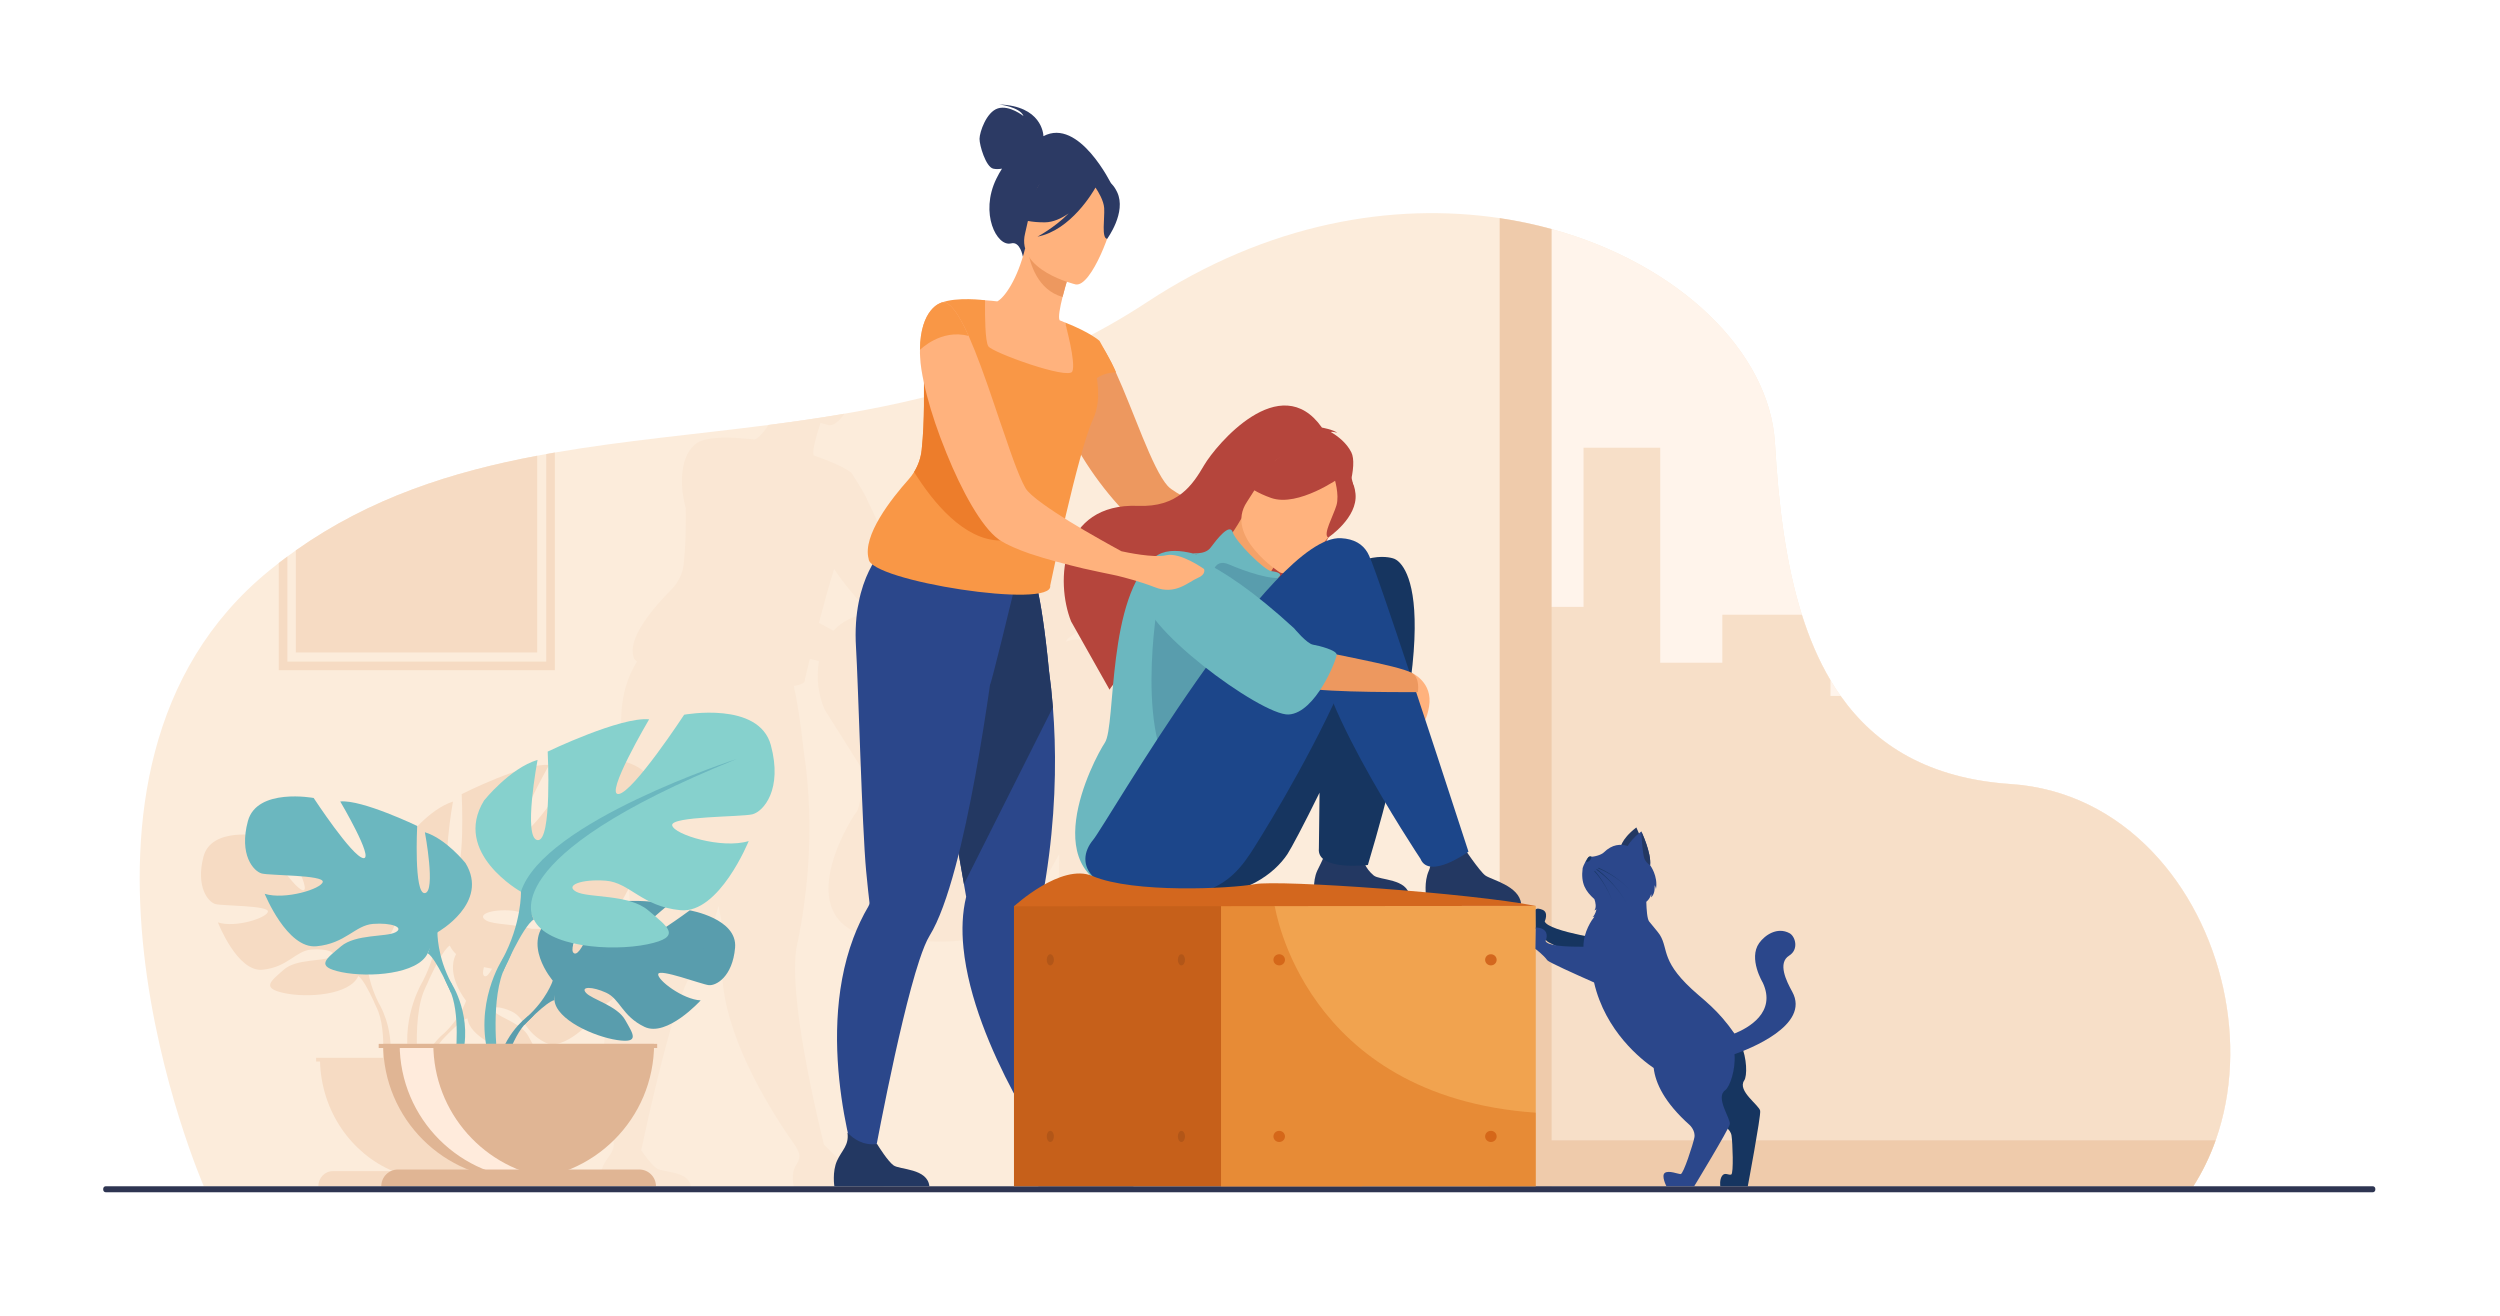 <?xml version="1.0" encoding="utf-8"?>
<!-- Generator: Adobe Illustrator 27.5.0, SVG Export Plug-In . SVG Version: 6.00 Build 0)  -->
<svg version="1.1" id="_x3C_Layer_x3E_" xmlns="http://www.w3.org/2000/svg" xmlns:xlink="http://www.w3.org/1999/xlink" x="0px"
	 y="0px" viewBox="0 0 3116 1640" style="enable-background:new 0 0 3116 1640;" xml:space="preserve">
<rect style="fill:#FFFFFF;" width="3116" height="1640"/>
<g>
	<path style="fill:#FCECDB;" d="M2761.563,1421.306c-5.515,15.552-12.321,30.61-20.469,44.996
		c-2.332,4.136-4.791,8.214-7.355,12.234H254.021c0,0-225.846-517.192,81.834-767.584c3.847-3.124,7.703-6.19,11.579-9.198
		c3.567-2.757,7.153-5.467,10.75-8.127c3.499-2.595,7.019-5.13,10.547-7.627c92.739-65.502,194.29-97.896,300.806-117.979
		c3.75-0.715,7.511-1.398,11.28-2.073c3.577-0.656,7.153-1.282,10.74-1.899c86.357-14.896,175.769-22.733,266.232-34.37
		c31.489-4.06,63.111-8.581,94.773-14.018c126.695-21.741,254.085-58.242,376.731-138.873
		c151.308-99.478,307.321-124.67,439.898-104.925c9.034,1.34,17.952,2.883,26.745,4.638c12.938,2.574,25.607,5.572,37.996,8.976
		c159.224,43.704,271.939,153.45,278.408,266.945c4.357,76.493,13.431,149.999,33.523,213.765
		c9.303,29.531,20.979,56.979,35.643,81.671c3.991,6.731,8.204,13.247,12.649,19.544c43.858,62.108,110.497,103.034,212.049,109.841
		c70.593,4.734,130.06,36.357,175.325,83.165c0.415,0.435,0.838,0.868,1.263,1.313
		C2770.26,1153.232,2804.014,1301.707,2761.563,1421.306z"/>
	<path style="fill:#FFF4EB;" d="M2761.563,1421.306c-5.515,15.552-12.321,30.61-20.469,44.996h-845.156V276.5
		c12.938,2.574,25.607,5.572,37.996,8.976c159.224,43.704,271.939,153.45,278.408,266.945
		c4.357,76.493,13.431,149.999,33.523,213.765c9.303,29.531,20.979,56.979,35.643,81.671c3.991,6.731,8.204,13.247,12.649,19.544
		c43.858,62.108,110.497,103.034,212.049,109.841c70.593,4.734,130.06,36.357,175.325,83.165c0.415,0.435,0.838,0.868,1.263,1.313
		C2770.26,1153.232,2804.014,1301.707,2761.563,1421.306z"/>
	<path style="fill:#FAE7D4;" d="M1515.273,1151.633c-4.339-2.787-14.395-15.09-21.374-24.056c1.002-0.607,1.562-0.974,1.562-0.974
		c-20.305-55.804-37.051-101.503-50.858-138.939c1.64-2.806,3.202-7.096,4.445-13.526c4.995-25.732-20.092-35.499-20.092-35.499
		c-0.125-0.068-0.271-0.125-0.405-0.192c14.953-112.475-21.018-120.12-21.018-120.12s-12.968-3.953-28.558-2.15
		c-5.303-11.424-15.928-18.444-33.455-19.33c-5.265-0.271-11.011,0.78-17.16,2.94c0.818-1.282,1.619-2.565,2.419-3.866
		c3.673-2.266,34.399-22.05,31.748-45.815c-0.521-4.714-1.638-8.273-3.114-10.942c-0.423-1.929-0.974-3.74-1.59-5.419
		c2.729-11.954,2.892-21.663-0.222-27.217c-5.66-10.133-16.256-17.209-24.229-21.403c3.346-0.646,7.723,1.021,7.723,1.021
		c-4.281-3.48-18.067-5.63-18.067-5.63c-49.094-62.446-124.806,18.434-138.593,39.51c-7.231,11.039-15.426,22.715-28.307,31.102
		c-6.884-3.557-12.1-6.729-14.558-9.159c-18.318-18.173-40.33-79.163-61-119.415c-0.01-0.02-0.02-0.039-0.029-0.067
		c0.125,0,0.202,0.01,0.202,0.01c-2.535-6.807-19.484-33.243-19.484-33.243c-0.01,0-0.01,0-0.02,0
		c-0.077-0.067-10.788-8.842-40.541-19.282c0,0-2.372-0.906-6.344-2.343c-1.852-2.97,0.356-13.565,3.441-24.527
		c0.857-3.037,1.773-6.102,2.689-9.043c0.762-2.43,1.514-4.764,2.237-6.933c6.286,1.919,10.576,2.805,10.576,2.805
		c6.017,0.898,12.813-5.167,19.263-14.267c-31.661,5.438-63.283,9.959-94.773,14.018c-6.199,9.891-12.399,16.023-16.795,18.076
		c-4.261-0.472-9.429-0.926-14.375-1.166c0,0-31.845-3.858-50.761,2.313c-0.482,0.115-0.888,0.241-1.283,0.357
		c0,0-10.585,2.633-17.846,17.007c-3.74,7.347-6.613,17.77-6.748,32.511c0,0,0.028-0.029,0.059-0.058v0.105
		c-0.166,2.4,0,4.956,0.172,7.655c0.329,7.617,1.996,16.863,4.493,27.006c0.077,18.53,0.463,43.808-2.68,70.457
		c-0.983,8.302-4.06,16.236-8.918,23.274c-1.919,2.796-4.136,5.456-6.595,7.934c-19.669,19.717-54.55,59.034-46.886,83.504
		c0.048,1.918,1.61,3.885,4.415,5.871c-10.518,16.381-22.261,44.696-19.291,87.291c2.517,36.154,7.125,189.777,11.926,235.236
		c1.736,16.477,3.26,28.2,3.886,32.886c0.01,0.028,0.01,0.038,0.01,0.048c0.192,1.427-0.367,2.777-1.176,4.021
		c-7.077,10.74-12.94,21.924-17.75,33.369c-30.313,72.212-18.675,155.165-6.479,205.261c-0.164-0.154-0.338-0.299-0.491-0.453
		c2.091,13.42-6.673,18.463-12.265,29.56c-5.843,11.55-3.162,26.793-3.162,26.793h111.828
		c-2.256-18.926-34.843-17.248-42.151-21.943c-6.613-4.252-17.421-19.61-19.398-22.483c-0.144,0.02-0.289,0.029-0.424,0.039
		c10.259-47.946,31.728-143.461,50.115-193.143c4.271-11.551,8.368-20.613,12.129-26.041c10.942-15.793,21.104-41.602,30.331-72.299
		c1.32-4.406,2.622-8.938,3.914-13.536c1.243,6.354,2.382,12.187,3.394,17.382c1.07,5.486,2.016,10.26,2.776,14.231
		c1.65,8.503,2.595,13.324,2.595,13.324c-4.59,16.794-5.293,34.997-3.173,53.778c8.639,76.57,62.079,160.738,90.531,200.884
		c2.737,4.531,4.724,8.253,4.724,12.39c0,3.123-1.128,6.498-3.924,10.624c-7.337,10.847-3.162,26.793-3.162,26.793h111.828
		c-2.246-18.926-34.834-17.248-42.142-21.943c-6.44-4.136-27.053-25.019-31.864-29.927c-0.048,0.03-0.096,0.059-0.145,0.078
		c-9.767-39.636-31.748-134.659-35.5-201.174c-1.069-18.81-0.693-35.19,1.842-47.213c3.471-16.399,6.258-32.356,8.476-47.821
		c8.608-60.392,8.33-113.216,4.579-155.792c-1.215-13.95-2.825-26.821-4.599-38.486c-4.261-39.327-8.735-64.943-12.408-81.286
		c9.332-1.436,14.606-4.097,13.835-8.272c0,0,2.343-10.074,6.103-25.481c3.8,0.926,7.607,1.832,11.415,2.709
		c-3.846,21.288-0.26,43.955,7.077,60.471c0.261,0.588,45.256,71.817,45.256,71.817c0.857-1.398,2.256-3.162,4.146-5.217
		c-3.084,29.725-4.55,54.088-9.65,60.924c-12.996,17.421-84.872,139.951,25.646,157.652c13.864,2.689,30.987,4.185,51.735,4.001
		c3.711-0.028,7.278-0.174,10.711-0.405c6.383,0.328,13.18,0.473,20.42,0.405c56.362-0.491,90.868-23.62,106.323-44.417
		c4.107-5.544,19.243-30.813,37.774-64.654c-0.55,33.985-0.781,58.619-0.781,58.619c-0.578,4.782,1.35,8.349,4.801,11.01
		c-2.11,4.339-4.743,8.553-6.816,12.65c-5.842,11.559-3.162,26.792-3.162,26.792h111.828c-2.246-18.916-35.267-16.747-42.142-21.942
		c-4.628-3.491-7.732-7.145-9.795-10.741c1.852-0.145,2.921-0.261,2.921-0.261c7.877-23.534,14.712-45.342,20.633-65.569
		c22.599,33.966,41.293,59.042,41.293,59.042c2.295,5.023,6.402,7.405,11.376,8.109c-0.298,1.475-0.818,2.988-1.619,4.57
		c-5.833,11.559-3.153,26.792-3.153,26.792l111.829,7.838C1555.168,1162.497,1522.581,1156.327,1515.273,1151.633z
		 M1038.758,786.134c-6.113-3.249-12.197-6.556-18.059-9.844c5.881-22.541,12.572-46.875,18.936-67.073
		c13.266,19.813,29.839,39.307,45.555,54.588C1064.238,766.61,1049.159,774.873,1038.758,786.134z"/>
	<g>
		<path style="fill:#F7DFC8;" d="M2761.563,1421.306c-7.105,20.025-16.342,39.23-27.824,57.23h-799.805v0.087h-55.813V756.42h95.603
			V558.052h95.602v267.987h77.391v-59.854h99.15c9.303,29.531,20.979,56.979,35.643,81.671V867.4h12.649
			c43.858,62.108,110.497,103.034,212.049,109.841c70.593,4.734,130.06,36.357,175.325,83.165c0.415,0.435,0.838,0.868,1.263,1.313
			C2770.26,1153.232,2804.014,1301.707,2761.563,1421.306z"/>
		<g>
			<path style="fill:#EFCBAB;" d="M1933.934,285.476v1193.147h-64.741V271.862C1891.482,275.169,1913.107,279.759,1933.934,285.476z
				"/>
			<path style="fill:#EFCBAB;" d="M1878.12,1478.623h55.813v-0.087h799.805c11.482-18,20.719-37.205,27.824-57.23h-827.629h-55.813
				h-8.928h-14.048v57.23L1878.12,1478.623z"/>
		</g>
	</g>
	<path style="fill:#F6DBC3;" d="M815.035,982.505c-12.87-49.772-93.061-34.219-93.061-34.219s-54.45,87.103-70.291,89.176
		c-15.84,2.074,32.67-83.991,32.67-83.991c-30.69-3.11-108.9,36.293-108.9,36.293s4.95,101.619-10.891,99.545
		c-15.84-2.073,0-90.213,0-90.213c-29.7,9.332-57.42,45.625-57.42,45.625c-34.65,59.105,39.601,102.656,39.601,102.656
		s0.989,35.255-19.8,75.696c0,0-26.135,41.576-17.755,95.345h-22.993c4.406-38.696-14.045-68.052-14.045-68.052
		c-15.773-30.679-15.022-57.425-15.022-57.425s56.329-33.039,30.042-77.877c0,0-21.029-27.531-43.56-34.612
		c0,0,12.017,66.864,0,68.438c-12.017,1.572-8.261-75.518-8.261-75.518s-59.332-29.892-82.614-27.532
		c0,0,36.801,65.291,24.784,63.718s-53.324-67.65-53.324-67.65s-60.834-11.8-70.598,25.958
		c-9.764,37.759,6.009,56.638,15.021,58.998c9.013,2.36,66.843,1.573,65.341,9.439c-1.502,7.867-40.557,20.453-62.336,13.373
		c0,0,24.032,62.144,55.576,58.998c31.544-3.146,41.308-23.6,60.835-25.173c19.526-1.573,33.797,3.934,24.033,9.439
		c-9.764,5.507-42.81,1.805-58.582,15.849c-15.771,14.044-28.539,22.697,0.751,28.989c29.291,6.294,81.864,2.361,92.379-21.239
		c0.46-1.032,0.894-2.005,1.315-2.95c-0.635,1.949-1.315,2.95-1.315,2.95c5.403,3.302,13.507,19.046,19.13,31.125
		c0.801,2.056,2.069,4.9,3.953,8.763l0,0c0.763,1.746,1.374,3.176,1.795,4.172c6.487,17,6.741,41.756,6.032,57.818h-24.871h-36.133
		h-22.509v4.672h4.857c1.782,61.954,38.879,114.602,90.928,136.624h-75.066c-9.91,0-17.944,8.414-17.944,18.795l0,0h294.908l0,0
		c0-10.381-8.035-18.795-17.944-18.795h-75.066c52.048-22.022,89.145-74.67,90.928-136.624h3.382v-4.672H537.974
		c3.521-8.097,7.819-16.04,12.841-21.896c0.61-0.661,1.495-1.611,2.588-2.765c2.553-2.476,4.342-4.337,5.543-5.718
		c7.798-7.849,18.575-17.845,23.768-18.813c0,0-0.26-1-0.223-2.735c0.071,0.876,0.145,1.776,0.223,2.735
		c1.777,21.868,42.284,40.967,67.203,44.894c24.92,3.928,17.217-6.801,8.631-22.708c-8.587-15.908-35.76-23.027-41.958-30.354
		c-6.199-7.325,6.617-7.343,21.632-0.16c15.014,7.183,17.07,26.333,41.155,38.415c24.086,12.081,60.326-29.78,60.326-29.78
		c-19.194-1.021-46.606-22.855-45.614-29.535c0.992-6.682,46.529,11.525,54.314,12.399c7.785,0.873,25.496-9.269,28.238-42.112
		c2.74-32.845-48.663-42.007-48.663-42.007s-11.852,9.23-25.241,18.522c-2.639-3.587-6.933-7.559-11.947-11.99
		c4.422-4.098,8.392-7.623,10.868-9.795c4.94,1.411,10.341,2.499,16.356,3.1c41.582,4.148,73.262-77.77,73.262-77.77
		c-28.711,9.332-80.191-7.259-82.171-17.628c-1.98-10.369,74.251-9.332,86.131-12.443
		C807.115,1057.164,827.905,1032.277,815.035,982.505z M603.841,1216.613c-2.362-1.276-2.204-5.565-0.683-11.206
		c3.279,0.779,6.65,1.451,10.081,2.024C609.776,1213.947,606.43,1218.011,603.841,1216.613z M553.133,1288.224
		c0,0-13.635,10.581-23.148,30.194h-9.836c-1.217-20.598-1.693-57.346,7.659-81.854c0.556-1.315,1.361-3.198,2.367-5.5l0,0
		c2.484-5.092,4.156-8.842,5.212-11.551c7.412-15.923,18.093-36.676,25.216-41.027c0,0-0.896-1.321-1.732-3.891
		c0.554,1.246,1.126,2.528,1.732,3.891c1.767,3.965,4.441,7.507,7.83,10.656c-13.533,26.397,12.502,58.216,12.502,58.216
		S574.115,1268.746,553.133,1288.224z M662.486,1157.668c-21.288-6.149-46.963-5.001-56.343-10.291
		c-12.87-7.258,5.94-14.518,31.681-12.443c17.315,1.395,28.815,14.045,47.139,23.443
		C677.828,1157.72,669.955,1157.566,662.486,1157.668z"/>
	<g>
		<g>
			<path style="fill:#599DAD;" d="M689.004,1222.303c0,0-41.107-47.958-2.534-78.42c0,0,28.175-17.058,51.149-15.673
				c0,0-32.554,54.588-22.021,60.019c10.531,5.429,31.888-63.443,31.888-63.443s64.118-6.217,84.744,3.7
				c0,0-54.813,44.854-43.269,47.524c11.544,2.671,70.749-41.355,70.749-41.355s59.676,10.155,56.494,46.559
				c-3.183,36.404-23.744,47.646-32.782,46.677c-9.037-0.968-61.903-21.148-63.055-13.743c-1.151,7.404,30.671,31.604,52.954,32.737
				c0,0-42.072,46.397-70.033,33.007c-27.961-13.391-30.35-34.617-47.779-42.578s-32.308-7.941-25.112,0.178
				c7.196,8.12,38.741,16.011,48.71,33.643c9.967,17.632,18.91,29.523-10.02,25.17c-28.929-4.353-75.954-25.521-78.017-49.76
				C689.004,1222.303,689.004,1222.303,689.004,1222.303z"/>
			<g>
				<path style="fill:#599DAD;" d="M886.881,1182.195c0,0-162.082-6.246-197.877,40.107c0,0-7.915,23.709-32.275,45.298
					l-3.796,10.348c0,0,28.085-29.614,38.136-31.405C691.068,1246.543,675.352,1189.115,886.881,1182.195z"/>
				<path style="fill:#599DAD;" d="M656.728,1267.601c0,0-34.789,25.729-37.206,71.699l6.314,0.565c0,0,11.111-47.534,31.194-66.123
					C677.114,1255.154,656.728,1267.601,656.728,1267.601z"/>
			</g>
		</g>
		<g>
			<path style="fill:#6BB7BF;" d="M545.276,1161.99c0,0,65.393-36.619,34.877-86.317c0,0-24.413-30.517-50.571-38.363
				c0,0,13.951,74.11,0,75.854c-13.949,1.744-9.59-83.701-9.59-83.701s-68.88-33.133-95.909-30.518c0,0,42.723,72.368,28.773,70.625
				c-13.95-1.744-61.905-74.984-61.905-74.984s-70.623-13.078-81.958,28.773c-11.334,41.852,6.976,62.776,17.438,65.393
				c10.462,2.615,77.598,1.743,75.854,10.462c-1.744,8.719-47.082,22.669-72.367,14.822c0,0,27.9,68.88,64.521,65.392
				c36.619-3.487,47.954-26.156,70.623-27.899c22.669-1.744,39.236,4.359,27.9,10.462c-11.335,6.104-49.697,2.001-68.008,17.566
				c-18.31,15.566-33.132,25.157,0.872,32.132c34.004,6.976,95.036,2.615,107.243-23.541
				C545.276,1161.99,545.276,1161.99,545.276,1161.99z"/>
			<g>
				<path style="fill:#6BB7BF;" d="M341.253,1036.438c0,0,183.099,59.289,204.023,125.553c0,0-0.872,29.645,17.439,63.648v13.078
					c0,0-19.183-44.466-29.646-50.569C533.07,1188.147,574.05,1130.603,341.253,1036.438z"/>
				<path style="fill:#6BB7BF;" d="M562.716,1225.639c0,0,28.235,42.879,12.138,95.074l-7.265-1.951c0,0,7.052-57.489-7.721-86.404
					C545.095,1203.443,562.716,1225.639,562.716,1225.639z"/>
			</g>
		</g>
		<g>
			<path style="fill:#86D1CD;" d="M649.31,1111.487c0,0-86.199-48.271-45.973-113.782c0,0,32.182-40.227,66.66-50.57
				c0,0-18.389,97.691,0,99.991c18.39,2.298,12.643-110.335,12.643-110.335s90.797-43.675,126.426-40.227
				c0,0-56.317,95.393-37.929,93.095c18.39-2.298,81.602-98.841,81.602-98.841s93.095-17.24,108.035,37.927
				c14.942,55.168-9.194,82.751-22.985,86.199c-13.793,3.447-102.29,2.299-99.991,13.792c2.299,11.493,62.063,29.882,95.394,19.538
				c0,0-36.778,90.797-85.05,86.198c-48.271-4.596-63.212-34.479-93.095-36.777c-29.882-2.299-51.72,5.747-36.778,13.792
				c14.941,8.045,65.511,2.637,89.647,23.155c24.137,20.519,43.675,33.161-1.148,42.356c-44.824,9.194-125.275,3.447-141.366-31.032
				C649.31,1111.487,649.31,1111.487,649.31,1111.487z"/>
			<g>
				<path style="fill:#6BB7BF;" d="M918.251,945.985c0,0-241.357,78.153-268.94,165.502c0,0,1.15,39.077-22.986,83.9v17.239
					c0,0,25.285-58.615,39.077-66.66C665.401,1145.967,611.383,1070.111,918.251,945.985z"/>
				<path style="fill:#6BB7BF;" d="M626.324,1195.388c0,0-37.222,56.521-16.002,125.325l9.576-2.571
					c0,0-9.295-75.783,10.179-113.897C649.551,1166.129,626.324,1195.388,626.324,1195.388z"/>
			</g>
		</g>
		<path style="fill:#E0B594;" d="M646.406,1469.916c93.253,0,168.85-75.596,168.85-168.85H477.557
			C477.557,1394.32,553.152,1469.916,646.406,1469.916z"/>
		<path style="fill:#FFEBDC;" d="M687.955,1468.625c-6.867,0.858-13.87,1.292-20.978,1.292c-93.252,0-168.843-75.6-168.843-168.852
			h41.947C540.082,1387.218,604.601,1458.295,687.955,1468.625z"/>
		<path style="fill:#E0B594;" d="M817.588,1478.509H475.225l0,0c0-11.505,9.326-20.831,20.831-20.831h300.701
			C808.262,1457.678,817.588,1467.004,817.588,1478.509L817.588,1478.509z"/>
		<rect x="472.005" y="1301.065" style="fill:#E0B594;" width="347.091" height="5.181"/>
	</g>
	<path style="fill:#2E3552;" d="M2957.396,1486.044H131.842c-1.765,0-3.209-1.443-3.209-3.208v-1.095
		c0-1.766,1.444-3.209,3.209-3.209h2825.554c1.765,0,3.209,1.443,3.209,3.209v1.095
		C2960.605,1484.601,2959.161,1486.044,2957.396,1486.044z"/>
	<g>
		<path style="fill:#2C3A64;" d="M1300.547,169.73c-0.117-3.205-2.598-37.738-55.198-39.543c0,0,25.866,3.084,30.336,14.456
			c0,0-17.613-14.051-31.956-9.532c-14.344,4.52-22.768,29.648-22.852,37.913c-0.084,8.265,7.884,34.909,16.986,37.175
			c3.448,0.858,7.42,0.628,11.025,0.014c-2.422,3.781-4.795,7.953-7.064,12.612c-20.989,43.085,0.656,85.193,18.426,80.541
			c11.396-2.984,14.621,16.462,14.621,16.462l110.717-89.634C1385.588,230.194,1344.922,146.047,1300.547,169.73z"/>
		<path style="fill:#ED985F;" d="M1609.769,667.519c-5.339-5.338-37.552-4.094-37.552-4.094s-17.797-7.117-39.688-16.729
			c-30.433-13.525-68.697-31.68-77.062-40.935c-19.399-21.534-42.714-93.792-64.604-141.487c-1.958-4.45-3.916-8.721-5.873-12.814
			c-0.179-0.356-0.356-0.891-0.712-1.247c-1.067-1.957-1.958-3.736-2.848-5.338c0-0.178-0.178-0.355-0.356-0.534
			c-4.093-7.832-8.364-14.059-12.28-18.153v-0.179c-4.805-5.159-9.432-7.297-13.703-5.517c0,0-8.365,4.271-16.907,14.415
			c-1.068,0.892-1.779,1.958-2.492,3.026c-5.161,6.586-10.145,15.306-13.17,26.34c-2.314,8.364-3.561,17.976-3.025,29.188
			c0.711,18.33,9.788,41.288,22.78,64.427c0.534,1.068,1.067,2.136,1.78,3.202c24.915,43.604,63.18,87.209,86.494,101.445
			c15.306,9.432,53.748,15.127,86.14,18.33c21.534,2.315,40.577,3.382,48.408,3.917c3.381,3.736,27.941,31.855,37.197,23.67
			C1612.438,699.732,1615.107,672.858,1609.769,667.519z"/>
		<path style="fill:#233862;" d="M1895.933,1126.475l-118.447-9.289c0,0-2.84-18.052,3.349-31.747
			c5.928-13.142-2.229-22.648-10.344-38.302c7.525,7.75,33.448,6.608,50.572,4.305c2.098,3.402,23.222,34.711,30.23,39.746
			C1859.033,1096.75,1893.549,1104.057,1895.933,1126.475z"/>
		<path style="fill:#233862;" d="M1756.822,1117.186h-118.447c0,0-2.839-18.052,3.349-31.747
			c5.928-13.142,16.257-27.247,8.142-42.899c7.526,7.75,31.301,6.901,48.425,4.598c2.098,3.401-7.924,25.632,13.893,44.051
			C1719.465,1097.337,1754.439,1094.768,1756.822,1117.186z"/>
		<path style="fill:#163560;" d="M1737.168,696.244c0,0-39.34-15.761-93.137,38.91c-103.298,83.669-235.943,296.527-248.412,311.466
			c-24.971,29.917-5.675,71.562,96.443,70.565c59.697-0.581,96.241-27.989,112.607-52.635c4.359-6.566,20.383-36.507,40.013-76.602
			c-0.586,40.271-0.829,69.458-0.829,69.458c-3.065,28.542,61.053,20.74,61.053,20.74
			C1813.646,714.412,1737.168,696.244,1737.168,696.244z"/>
		<path style="fill:#B5453C;" d="M1684.29,563.774c-6.001-12.011-17.219-20.398-25.668-25.365c3.541-0.758,8.185,1.214,8.185,1.214
			c-4.539-4.126-19.138-6.666-19.138-6.666c-52.001-73.997-132.199,21.842-146.798,46.813
			c-14.609,24.959-32.93,52.682-82.342,50.736c-97.221-3.829-103.404,93.954-83.514,144.023c0.28,0.704,47.939,85.104,47.939,85.104
			c11.219-20.566,112.139-107.838,179.317-107.201c22.561-9.108,46.392-35.938,48.251-38.06
			c-17.654,22.104-30.465,32.556-39.002,37.553C1635.392,742.041,1700.204,595.602,1684.29,563.774z"/>
		<path style="fill:#F4A269;" d="M1566.287,752.412c0.182,0.25-8.781,33.409-35.711,18.865
			c-17.679-9.548-46.05-50.278-35.117-64.078c5.197-6.562,28.087-19.023,51.924-61.233l2.862,2.472l48.108,41.614
			c0,0-10.951,16.362-20.142,32.415C1570.489,735.943,1564.018,749.212,1566.287,752.412z"/>
		<path style="fill:#B5453C;" d="M1548.479,638.008c0,0,0.896-34.204,11.011-57.185c7.222-16.407,51.111-65.75,100.479-21.323
			c0,0,14.814,12.194,22.976,32.256c6.49,15.956,12.017,44.714-38.901,79.315l-15.706,12.69L1548.479,638.008z"/>
		<path style="fill:#6BB7BF;" d="M1483.811,689.119c0,0,17.677,3.369,25.148-6.646c7.47-10.015,23.743-31.199,27.542-19.041
			c3.798,12.157,39.686,47.501,47.986,48.43c8.3,0.928,14.116,3.25,9.421,7.555c-4.696,4.305-2.739,21.521-7.435,23.087
			C1581.777,744.069,1494.628,688.17,1483.811,689.119z"/>
		<path style="fill:#FFB27D;" d="M1594.939,713.283c0,0-69.385-44.859-40.783-87.64c28.602-42.779,38.908-77.381,84.418-50.547
			c45.511,26.833,43.116,48.853,37.043,65.454C1669.543,657.151,1613.726,723.851,1594.939,713.283z"/>
		<path style="fill:#6BB7BF;" d="M1598.354,747.982c0,0-117.498-86.584-158.621-53.971
			c-60.652,48.102-48.522,210.494-62.609,231.624c-14.087,21.131-93.469,172.653,35.636,188.066
			c129.105,15.414,158.845-65.978,164.715-127.022C1583.343,925.636,1598.354,747.982,1598.354,747.982z"/>
		<path style="fill:#599DAD;" d="M1443.749,746.894c0,0-33.833,187.039,33.217,238.138
			C1544.014,1036.13,1577.768,741.109,1443.749,746.894z"/>
		<path style="fill:#599DAD;" d="M1511.233,717.007c0,0,1.285-21.853,20.568-13.498c19.282,8.356,54.954,20.89,68.774,15.747
			c13.818-5.142-22.226,63.953-55.143,40.814C1512.519,736.932,1511.233,717.007,1511.233,717.007z"/>
		<path style="fill:#B5453C;" d="M1670.533,594.996c0,0-52.401,37.559-86.207,25.649c-33.806-11.911-41.136-28.02-41.136-28.02
			s33.895-2.747,59.041-30.343C1602.231,562.283,1672.356,561.628,1670.533,594.996z"/>
		<path style="fill:#FFB27D;" d="M1759.861,838.806c0,0,26.57,11.567,21.287,42.058c-5.282,30.49-15.848,20.274-15.848,20.274
			L1759.861,838.806z"/>
		<path style="fill:#B5453C;" d="M1663.147,595.947c0,0,6.528,20.601,2.653,33.779c-3.874,13.179-17.354,36.619-10.312,40.234
			c0,0,37.002-24.602,34.016-54.546C1686.339,583.661,1663.147,595.947,1663.147,595.947z"/>
		<path style="fill:#1C468A;" d="M1362.637,1046.62c15.689-18.798,222.732-380.696,308.855-375.827
			c129.62,7.328-96.912,368.654-112.802,392.584c-16.365,24.646-39.913,53.228-99.612,53.809
			C1356.961,1118.182,1337.665,1076.537,1362.637,1046.62z"/>
		<path style="fill:#1C468A;" d="M1707.904,696.244c0,0,5.152,4.805,122.401,365.286c0,0-48.922,35.449-59.815,8.89
			c0,0-158.002-237.139-120.784-278.896C1686.924,749.768,1707.904,696.244,1707.904,696.244z"/>
		<path style="fill:#ED985F;" d="M1434.029,707.238c0,0-30.95,47.807,65.301,91.671c96.251,43.863,107.58,54.569,126.354,58.485
			c29.243,6.1,141.574,5.24,141.574,5.24s2.946-17.814-7.396-23.829c-16.565-9.635-112.245-25.276-125.146-30.437
			C1621.813,803.209,1484.342,655.438,1434.029,707.238z"/>
		<path style="fill:#2B478B;" d="M1339.096,1439.05l-23.518,8.756c0,0-102.147-141.671-114.724-266.317
			c-2.246-22.253-1.497-43.814,3.36-63.725c0,0-0.998-5.703-2.745-15.783c-0.808-4.703-1.805-10.367-2.938-16.857
			c-3.32-19.027-7.892-45.063-13.113-74.708c-12.019-68.218-27.591-155.424-39.686-219.533l6.336-2.034l68.563-22.119l14.17-45.004
			l51.053-13.44c0,0,11.405,22.311,21.601,127.699c1.881,13.824,3.59,29.068,4.877,45.6c3.974,50.458,4.263,113.051-4.858,184.609
			c-2.342,18.316-5.299,37.229-8.966,56.659c-2.689,14.246-3.092,33.657-1.959,55.949
			C1301.694,1280.695,1339.096,1439.05,1339.096,1439.05z"/>
		<path style="fill:#233862;" d="M1312.331,881.583L1201.47,1101.98c-0.808-4.703-1.805-10.367-2.938-16.857
			c-3.32-19.027-7.892-45.063-13.113-74.708c-12.019-68.218-27.591-155.424-39.686-219.533l6.336-2.034l68.563-22.119l14.17-45.004
			l51.053-13.44c0,0,11.405,22.311,21.601,127.699C1309.335,849.808,1311.044,865.052,1312.331,881.583z"/>
		<path style="fill:#2B478B;" d="M1263.56,736.567l-2.566-22.008c-42.995,11.421-157.875-31.911-157.875-31.911
			s-41.653,36.613-36.185,124.379c2.67,42.838,7.545,224.87,12.638,278.735c1.841,19.522,3.453,33.415,4.111,38.965
			c0.014,0.026,0.014,0.04,0.014,0.054c0.201,1.693-0.39,3.292-1.25,4.77c-7.497,12.725-13.704,25.973-18.798,39.529
			c-49.982,133.194,7.699,297.224,7.699,297.224l14.968-6.032c0,0,32.826-182.545,59.497-263.19
			c4.527-13.678,8.867-24.427,12.844-30.849c11.596-18.717,22.358-49.298,32.126-85.67c18.462-68.766,33.322-158.223,43.212-227.271
			C1235.357,853.354,1263.56,736.567,1263.56,736.567z"/>
		<path style="fill:#FFB27D;" d="M1345.7,469.628c-13.498,6.259-29.799,10.521-49.518,11.597
			c-73.92,4.051-90.701-60.75-93.754-103.758c10.657-3.859,19.988-3.494,25.364-3.206c5.241,0.288,10.713,0.825,15.226,1.383
			c9.043-4.724,25.286-27.668,34.675-66.049l3.188,1.479l53.338,25.075c0,0-5.664,17.357-9.85,33.965
			c-3.265,12.998-5.606,25.555-3.648,29.069c4.205,1.708,6.72,2.783,6.72,2.783s0,0.02,0.02,0.058
			C1327.998,403.387,1339.595,432.935,1345.7,469.628z"/>
		<path style="fill:#ED985F;" d="M1334.22,336.159c0,0-5.671,17.34-9.85,33.965c-31.176-8.699-40.645-41.471-43.492-59.039
			L1334.22,336.159z"/>
		<path style="fill:#FFB27D;" d="M1340.785,354.52c0,0-74.59-17.263-63.124-63.548c11.465-46.285,9.56-79.686,57.667-70.621
			c48.109,9.065,52.952,29.01,52.882,45.39C1388.142,282.121,1360.483,357.817,1340.785,354.52z"/>
		<path style="fill:#6BB7BF;" d="M1461.348,686.74c0,0,49.164,1.985,151.722,96.469c0,0,15.694,19.056,23.5,20.327
			c7.806,1.272,28.957,6.829,29.423,12.212c0.465,5.384-26.048,72.872-59.792,74.8c-33.744,1.929-191.86-114.248-180.772-153.295
			C1436.515,698.206,1461.348,686.74,1461.348,686.74z"/>
		<path style="fill:#2C3A64;" d="M1392.404,239.462c-8.019-16.775-17.456-15.881-23.359-12.907
			c-35.048-32.428-69.424-5.936-69.424-5.936c-13.232,31.965-41.908,45.026-41.908,45.026s11.458,11.733,44.67,11.475
			c10.145-0.079,20.345-4.736,29.625-11.155c-17.901,18.03-38.892,29.007-38.892,29.007c41.573-7.957,69.451-56.086,72.308-61.199
			c3.522,5.201,10.259,16.273,10.826,25.621c0.771,12.705-3.602,37.376,3.674,38.311
			C1379.924,297.707,1404.431,264.622,1392.404,239.462z"/>
		<path style="fill:#F99746;" d="M1391.046,464.197c-2.688-8.063-20.646-39.391-20.646-39.391c-0.005,0.001-0.008,0.003-0.012,0.004
			c-0.089-0.082-11.43-10.471-42.947-22.845c0,0,0,0.02,0.02,0.058c0.5,1.844,13.958,50.593,9.043,60.999
			c-4.991,10.579-99.476-23.578-104.641-31.372c-4.127-6.26-4.242-39.342-4.127-52.225c0.02-3.207,0.058-5.165,0.058-5.165
			s-35.271-4.781-55.104,3.245c0,0,7.834,17.011,10.714,35.77c0.269,1.785,0.499,3.571,0.672,5.356
			c0.384,3.782,0.499,7.564,0.287,11.252c-0.287,4.876-2.803,9.196-6.814,13.421c-3.648,3.877-8.603,7.698-14.209,11.788
			c-3.667,2.649-7.604,5.434-11.674,8.447c0,0.002,0,0.002-0.001,0.003c-0.345,22.088,1.212,58.411-2.878,97.169
			c-1.037,9.83-4.303,19.238-9.447,27.571c-2.035,3.322-4.378,6.471-6.988,9.408c-20.832,23.366-57.773,69.945-49.651,98.938
			c0.596,27.342,231.207,63.265,226.272,33.236c0,0,34.656-167.021,53.376-207.342c0.672-1.478,1.286-2.919,1.844-4.397
			c5.999-15.913,4.987-32.276,2.959-46.923C1377.714,463.69,1391.046,464.197,1391.046,464.197z"/>
		<path style="fill:#ED7D2B;" d="M1246.877,673.743c-45.484-0.48-84-47.712-107.539-85.46c5.145-8.333,8.41-17.741,9.447-27.571
			c4.09-38.758,2.533-75.081,2.878-97.169c0.001-0.001,0.001-0.001,0.001-0.003c4.07-3.014,8.007-5.798,11.674-8.447
			c5.606-4.09,10.561-7.911,14.208-11.788C1214.795,506.261,1308.548,674.396,1246.877,673.743z"/>
		<path style="fill:#FFB27D;" d="M1500.671,709.165c0,0-29.544-21.177-47.163-17.085c-15.662,3.559-49.12-3.561-55.706-4.983
			c-7.83-4.271-17.262-9.434-27.229-15.129c-24.027-13.523-51.613-30.077-70.478-43.78c-10.856-7.83-19.043-14.771-21.891-19.756
			c-4.449-7.653-9.433-19.754-14.95-34.704c-2.847-7.831-5.872-16.373-8.898-25.45c-5.34-14.949-10.678-31.146-16.195-47.339
			c-9.966-29.544-20.646-59.267-30.789-82.226c-6.585-14.415-12.992-26.34-19.043-33.636c-4.806-5.874-9.434-8.898-13.883-8.185
			c-0.711,0.176-1.246,0.354-1.779,0.532c0,0-25.628,7.119-25.983,58.729c-0.179,2.851,0,5.875,0.178,9.076
			c0.356,9.078,2.136,20.114,4.806,32.215c4.271,20.289,11.39,43.781,20.288,67.631c2.491,6.407,4.983,12.991,7.653,19.576
			c19.221,47.698,43.959,92.191,64.781,107.316c0.891,0.713,1.603,1.247,2.492,1.78c8.721,5.52,21.535,11.035,36.306,16.194
			c21.002,7.122,45.918,13.526,68.164,18.867h0.178c12.992,2.848,24.918,5.518,34.884,7.475c0,0,2.135,0.533,5.872,1.245
			c9.433,2.313,28.832,7.298,47.164,14.417c25.628,10.143,41.646-6.587,53.035-11.391
			C1503.875,715.929,1500.671,709.165,1500.671,709.165z"/>
		<path style="fill:#F99746;" d="M1207.31,418.787c-34.263-9.446-60.691,17.306-60.691,17.306
			c0.431-51.528,26.079-58.582,26.079-58.582C1183.017,373.237,1194.976,391.108,1207.31,418.787z"/>
		<path style="fill:#233862;" d="M1158.372,1478.532h-118.448c0,0-2.839-18.053,3.349-31.748
			c5.927-13.143,15.213-19.114,12.99-35.016c7.525,7.75,19.793,16.428,36.917,14.124c2.098,3.402,13.543,21.605,20.552,26.642
			C1121.472,1458.096,1155.987,1456.114,1158.372,1478.532z"/>
		<path style="fill:#233862;" d="M1412.693,1478.532h-118.446c0,0-4.429-18.892,3.347-31.748
			c6.884-11.374,4.246-17.854-0.852-27.265c5.365,2.196,12.307,4.195,19.949,3.757c5.901-0.339,12.142-3.018,17.614-6.195
			c5.099,5.812,26.927,30.552,33.748,35.453C1375.794,1458.096,1410.311,1456.114,1412.693,1478.532z"/>
	</g>
	<g>
		<rect x="1263.813" y="1129.113" style="fill:#C6601A;" width="433.568" height="349.419"/>
		<rect x="1521.887" y="1129.119" style="fill:#F1A34F;" width="392.279" height="349.411"/>
		<g>
			<path style="fill:#D3671E;" d="M1594.402,1189.369c-3.972,0-7.19,3.112-7.19,6.953s3.219,6.953,7.19,6.953
				c3.97,0,7.189-3.112,7.189-6.953S1598.372,1189.369,1594.402,1189.369z"/>
			<path style="fill:#D3671E;" d="M1851.051,1196.322c0-3.841,3.219-6.953,7.191-6.953c3.97,0,7.189,3.112,7.189,6.953
				s-3.22,6.953-7.189,6.953C1854.27,1203.275,1851.051,1200.163,1851.051,1196.322z"/>
			<path style="fill:#D3671E;" d="M1594.402,1409.479c-3.972,0-7.19,3.113-7.19,6.953c0,3.839,3.219,6.953,7.19,6.953
				c3.97,0,7.189-3.114,7.189-6.953C1601.592,1412.593,1598.372,1409.479,1594.402,1409.479z"/>
			<path style="fill:#D3671E;" d="M1851.051,1416.433c0-3.84,3.219-6.953,7.191-6.953c3.97,0,7.189,3.113,7.189,6.953
				c0,3.839-3.22,6.953-7.189,6.953C1854.27,1423.386,1851.051,1420.271,1851.051,1416.433z"/>
		</g>
		<g>
			<path style="fill:#B25618;" d="M1304.64,1196.322c0-3.841,1.993-6.953,4.453-6.953s4.454,3.112,4.454,6.953
				s-1.994,6.953-4.454,6.953S1304.64,1200.163,1304.64,1196.322z"/>
			<path style="fill:#B25618;" d="M1468.058,1196.322c0-3.841,1.994-6.953,4.454-6.953s4.454,3.112,4.454,6.953
				s-1.994,6.953-4.454,6.953S1468.058,1200.163,1468.058,1196.322z"/>
			<path style="fill:#B25618;" d="M1304.64,1416.433c0-3.84,1.993-6.953,4.453-6.953s4.454,3.113,4.454,6.953
				c0,3.839-1.994,6.953-4.454,6.953S1304.64,1420.271,1304.64,1416.433z"/>
			<ellipse style="fill:#B25618;" cx="1472.512" cy="1416.433" rx="4.454" ry="6.953"/>
		</g>
		<path style="fill:#D3671E;" d="M1263.813,1129.682c0,0,58.92-54.419,97.785-37.824c51.161,21.845,172.141,15.759,202.663,10.123
			c30.521-5.635,268.95,11.198,349.905,27.139L1263.813,1129.682z"/>
		<path style="opacity:0.4;fill:#D86713;" d="M1914.166,1386.873v91.657h-392.279v-349.411h65.811l1.291,0.561
			C1588.988,1129.68,1624.206,1366.693,1914.166,1386.873z"/>
	</g>
	<g>
		<path style="fill:#163560;" d="M2009.686,1172.618c0,0-79.734-11.3-84.366-24.169c0,0,5.536-11.634-3.214-14.672
			c-2.35-0.815-6.294-2.316-8.051-0.091l0.111,23.733c0,0,8.593,8.376,13.414,15.133c2.66,3.727,54.182,25.297,54.182,25.297
			L2009.686,1172.618z"/>
		<path style="fill:#163560;" d="M2173.98,1346.711c7.558-10.922-0.297-88.089-54.728-64.661
			c-11.559,3.495-25.471,11.857-42.129,27.118c0,0-23.915,56.343,70.386,93.611c0,0,9.344,4.042,10.673,12.63
			c1.328,8.587,2.817,47.363-0.383,48.535c-3.201,1.171-7.937-3.274-11.389,1.618c-3.452,4.894-2.237,12.97-2.237,12.97h34.267
			c0,0,16.375-87.019,15.455-93.94C2192.975,1377.669,2165.013,1359.674,2173.98,1346.711z"/>
		<path style="fill:#233862;" d="M2039.55,1031.311c0,0,18.135,38.029,8.12,49.436l-28.176-22.63
			C2019.494,1058.116,2019.354,1046.916,2039.55,1031.311z"/>
		<path style="fill:#2B478B;" d="M2233.842,1236.105c-7.398-13.413-18.485-35.839-3.856-44.993
			c12.472-7.804,7.694-24.066,0.481-27.959c-15.184-8.195-30.61,2.169-37.842,12.293c-13.76,19.264,4.518,49.37,4.518,49.37
			c17.275,37.198-18.289,56.563-35.439,63.47c-9.787-14.563-19.883-25.494-28.881-34.027c-5.909-5.601-11.332-10.167-15.881-14.052
			c-48.275-41.265-36.583-56.357-48.045-74.91c-2.25-3.675-11.133-13.664-13.49-16.864c-2.336-3.171-3.183-14.459-3.462-24.399
			c5.425-4.619,6.024-9.801,6.024-9.801c0.516,2.104-0.045,4.251-0.045,4.251c5.625-4.563,4.35-15.075,4.35-15.075
			c1.243,1.521,1.737,4.777,1.737,4.777c2.826-16.363-7.243-29.707-7.317-29.806c1.774-15.366-10.969-42.096-10.969-42.096
			c-9.344,7.216-14.33,13.49-16.996,18.152c-8.721-2.643-19.043-2.463-29.807,8.101c-3.305,3.242-13.102,5.871-17.721,5.275
			c-2.549-0.329-8.344,12.427-8.572,14.17c-2.529,19.291,3.598,28.836,14.619,38.709c1.546,4.347,2.73,10.191,0.021,14.121
			c0,0,2.324-0.946,2.609-1.695c-0.193,1.031-1.454,7.095-4.771,9.813c0,0,1.49-0.174,2.241-0.526
			c-2.891,3.668-13.885,18.861-13.734,37.576c-23.125,0.194-45.122-1.223-47.254-7.146c0,0,4.988-9.762-3.214-14.672
			c-2.134-1.277-5.752-2.171-8.992-2.08l-0.398,26.648c0,0,10.045,7.45,14.867,14.207c1.654,2.318,34.014,16.923,58.218,27.622
			c14.092,61.082,59.348,96.394,74.324,106.631c2.162,18.66,13.243,42.938,45.018,71.218c0,0,7.385,7.006,5.681,15.527
			s-13.634,45.446-17.042,45.446c-3.409,0-14.771-4.923-19.693-1.514c-4.924,3.407,1.894,16.663,1.894,16.663h7.015h20.631h7.016
			c0,0,42.796-70.442,44.311-77.26c1.515-6.816-18.557-33.327-5.68-42.417c5.521-3.897,13.185-25.271,11.592-44.895
			C2178.803,1308.063,2257.005,1278.101,2233.842,1236.105z"/>
		<path style="fill:#163560;" d="M1980.379,1067.922c0,0,1.563-1.087,3.238-0.25c0,0-0.431,6.416-6.713,6.809
			C1976.904,1074.48,1978.712,1068.917,1980.379,1067.922z"/>
		<g>
			<path style="fill:#163560;" d="M1991.902,1082.315c0.236,0.078,23.744,8.842,40.59,28.179l0,0
				c-17.139-19.686-40.094-28.867-40.338-28.947L1991.902,1082.315z"/>
		</g>
		<g>
			<path style="fill:#163560;" d="M1989.711,1083.975c0.252,0.157,24.889,16.92,38.849,43.994l0,0
				c-14.198-27.56-38.081-44.647-38.339-44.81L1989.711,1083.975z"/>
		</g>
		<g>
			<path style="fill:#163560;" d="M1987.179,1085.978c0.179,0.175,17.503,18.32,24.219,43.071l0,0
				c-6.827-25.192-23.473-43.474-23.655-43.652L1987.179,1085.978z"/>
		</g>
		<path style="fill:#233862;" d="M2045.725,1036.284c0,0,1.346,29.398,4.234,34.844c2.889,5.446,6.733,7.255,6.733,7.255
			C2058.469,1063.017,2045.725,1036.284,2045.725,1036.284z"/>
	</g>
	<g>
		<g>
			<path style="fill:#F6DBC3;" d="M680.817,565.948v258.654H358.185V693.627c-3.597,2.66-7.183,5.37-10.75,8.127v133.599h344.123
				V564.049C687.971,564.666,684.394,565.292,680.817,565.948z"/>
		</g>
		<path style="fill:#F6DBC3;" d="M669.537,568.021v245.242H368.731V686C461.471,620.498,563.021,588.104,669.537,568.021z"/>
	</g>
</g>
</svg>
